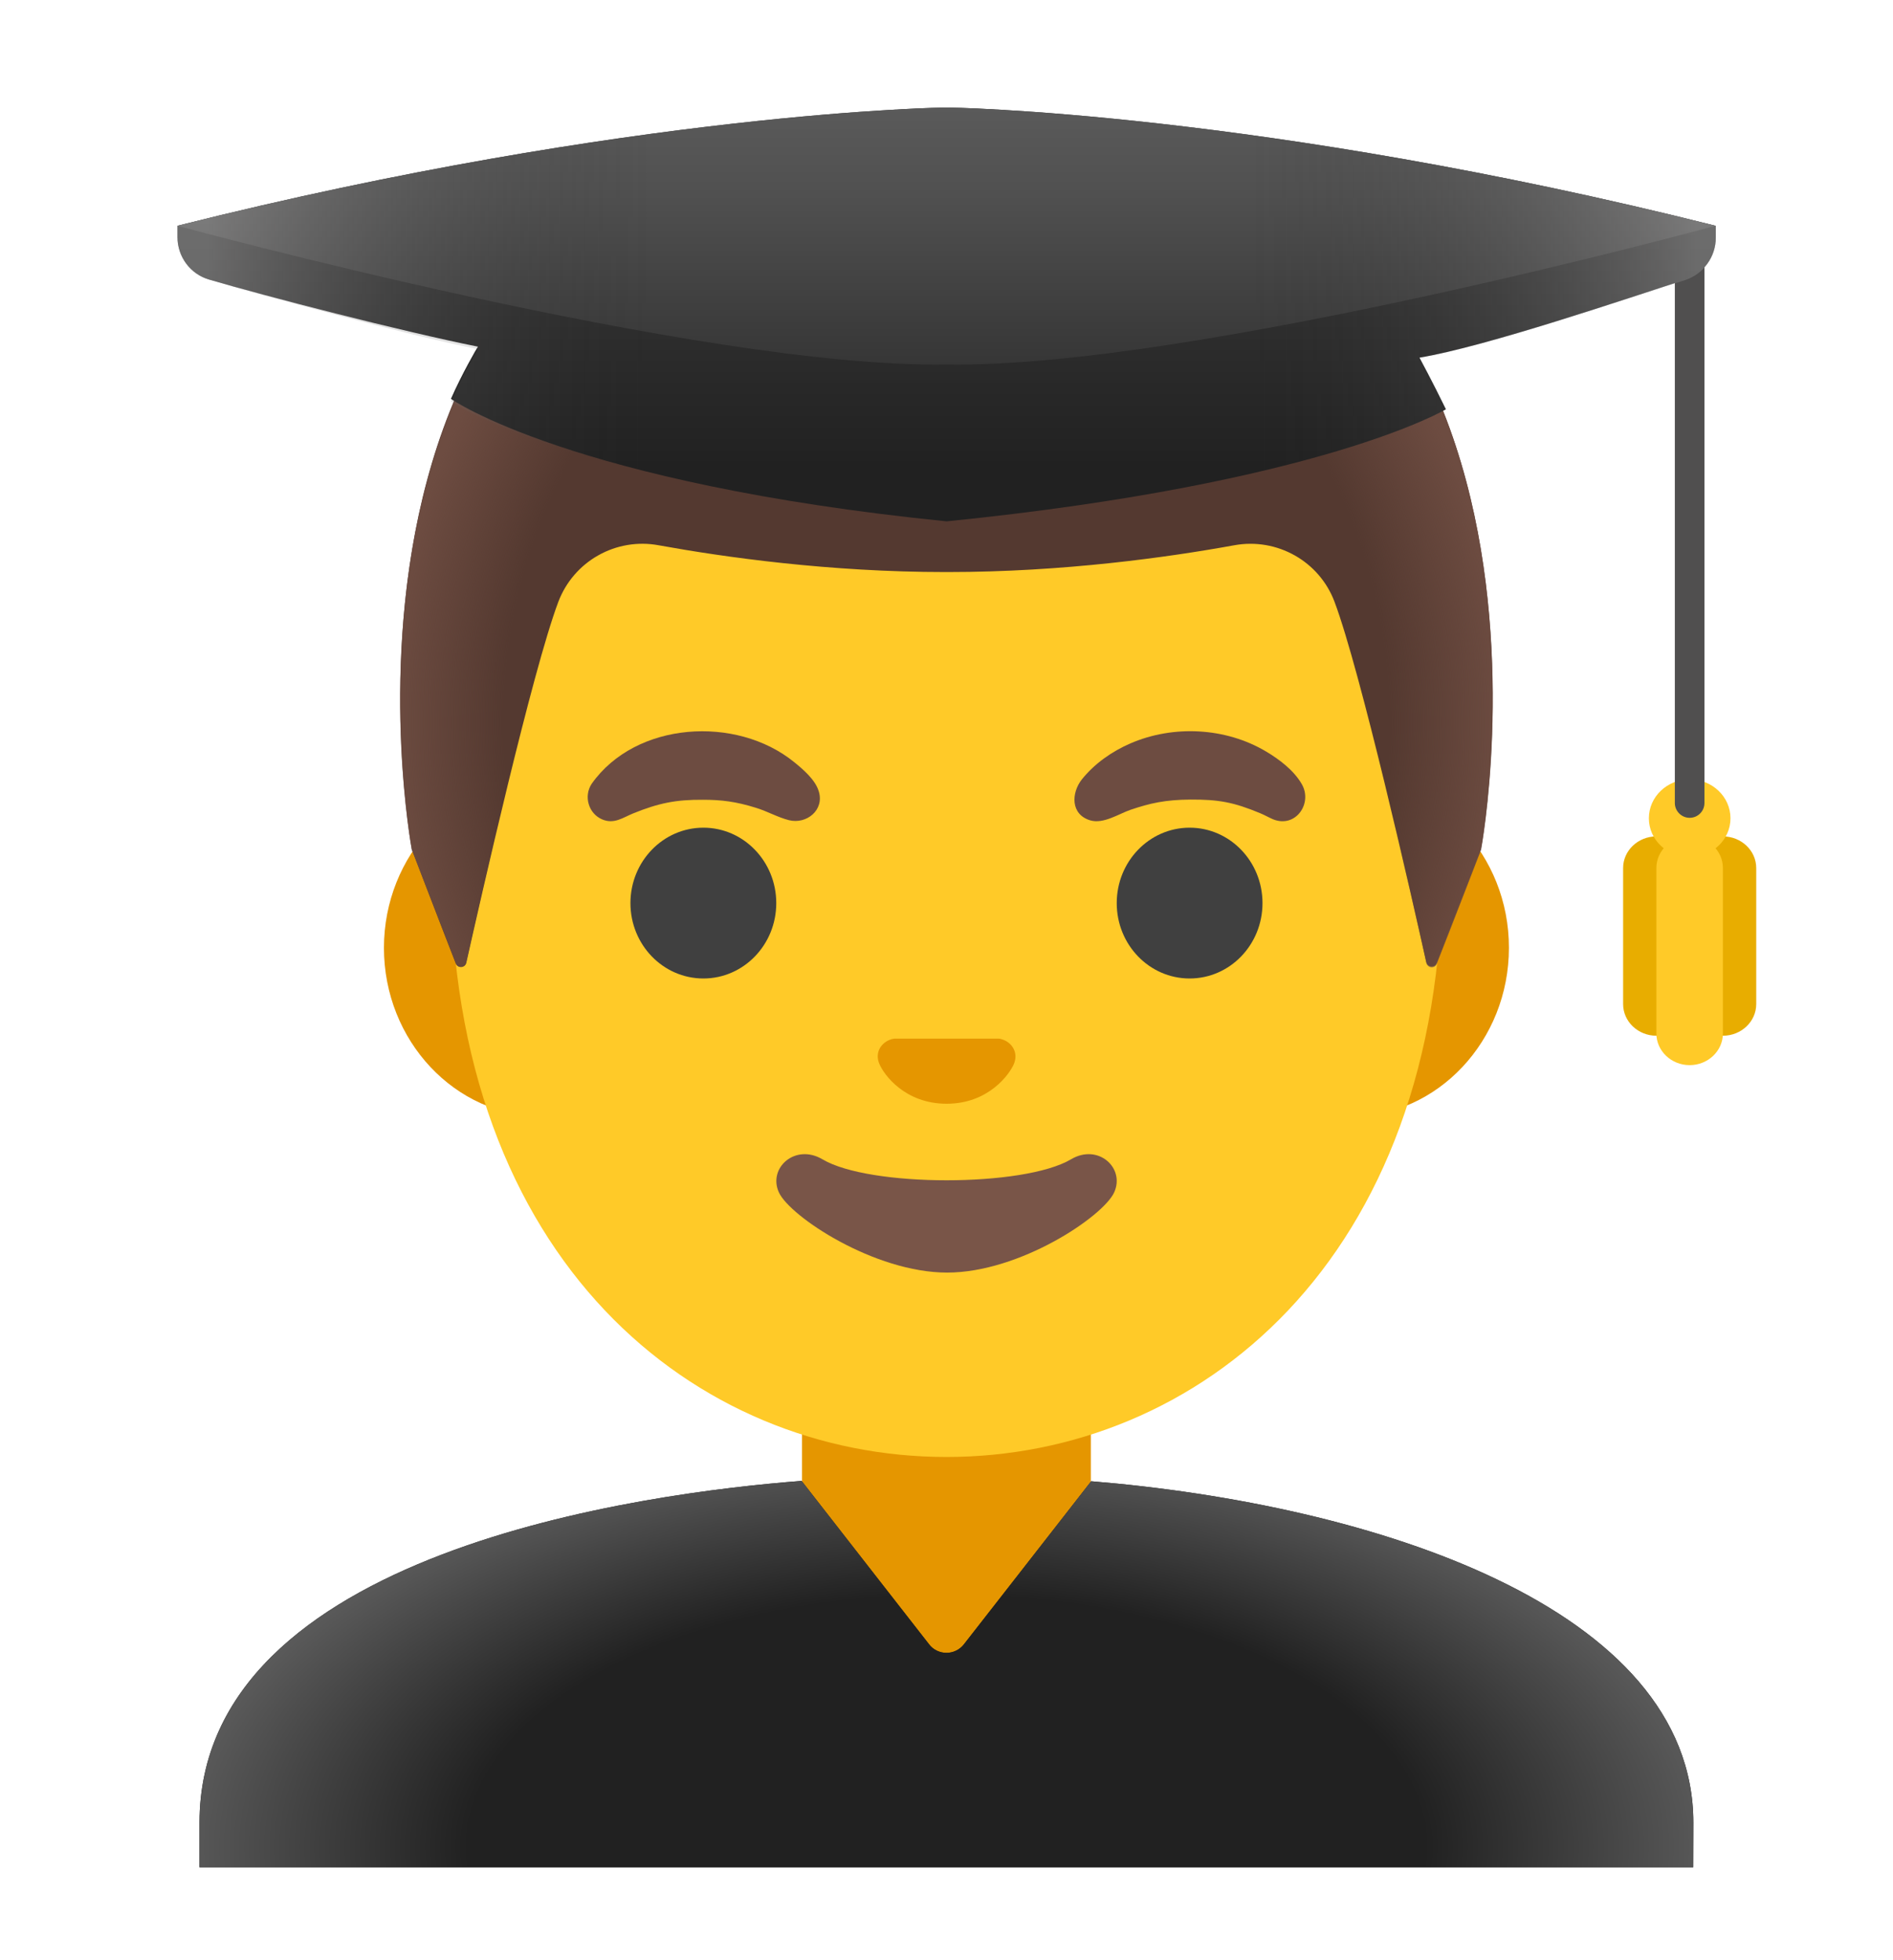 <svg width="28" height="29" viewBox="0 0 28 29" fill="none" xmlns="http://www.w3.org/2000/svg">
<path d="M16.135 19.986H11.863V24.215C11.863 25.276 12.733 26.135 13.805 26.135H14.193C15.264 26.135 16.135 25.276 16.135 24.215V19.986Z" fill="#E59600"/>
<path d="M19.978 11.527H8.022C6.733 11.527 5.679 12.652 5.679 14.023C5.679 15.397 6.733 16.519 8.022 16.519H19.976C21.265 16.519 22.319 15.395 22.319 14.023C22.321 12.652 21.267 11.527 19.978 11.527Z" fill="#E59600"/>
<path d="M14 2.917C10.194 2.917 6.667 6.988 6.667 12.846C6.667 18.674 10.301 21.555 14 21.555C17.699 21.555 21.332 18.674 21.332 12.846C21.332 6.988 17.806 2.917 14 2.917Z" fill="#FFCA28"/>
<path d="M10.404 14.476C10.999 14.476 11.482 13.977 11.482 13.361C11.482 12.745 10.999 12.245 10.404 12.245C9.808 12.245 9.325 12.745 9.325 13.361C9.325 13.977 9.808 14.476 10.404 14.476Z" fill="#404040"/>
<path d="M17.596 14.476C18.192 14.476 18.674 13.977 18.674 13.361C18.674 12.745 18.192 12.245 17.596 12.245C17 12.245 16.518 12.745 16.518 13.361C16.518 13.977 17 14.476 17.596 14.476Z" fill="#404040"/>
<path d="M14.844 15.384C14.82 15.375 14.798 15.368 14.774 15.366H13.228C13.204 15.368 13.18 15.375 13.158 15.384C13.018 15.441 12.941 15.585 13.007 15.74C13.072 15.896 13.381 16.329 14.002 16.329C14.623 16.329 14.932 15.893 14.997 15.74C15.061 15.585 14.984 15.441 14.844 15.384Z" fill="#E59600"/>
<path d="M15.842 17.151C15.144 17.565 12.86 17.565 12.165 17.151C11.764 16.913 11.355 17.278 11.521 17.641C11.685 17.998 12.932 18.827 14.009 18.827C15.085 18.827 16.316 17.998 16.48 17.641C16.645 17.278 16.242 16.913 15.842 17.151Z" fill="#795548"/>
<path d="M14.005 1.601H13.996C4.056 1.653 6.092 12.569 6.092 12.569C6.092 12.569 6.539 13.739 6.742 14.255C6.771 14.33 6.88 14.321 6.897 14.244C7.11 13.295 7.873 9.928 8.258 8.905C8.368 8.613 8.577 8.369 8.849 8.216C9.12 8.063 9.437 8.01 9.743 8.067C10.719 8.244 12.27 8.463 13.983 8.463H14.018C15.728 8.463 17.282 8.244 18.255 8.067C18.889 7.951 19.515 8.303 19.74 8.905C20.123 9.924 20.882 13.271 21.096 14.233C21.114 14.312 21.223 14.319 21.252 14.244L21.904 12.566C21.908 12.569 23.942 1.653 14.005 1.601Z" fill="#543930"/>
<path d="M21.908 12.569C21.908 12.569 23.945 1.653 14.005 1.601H13.996C13.84 1.601 13.69 1.605 13.541 1.612C13.245 1.625 12.959 1.647 12.683 1.679H12.675C12.655 1.682 12.637 1.686 12.618 1.688C4.25 2.74 6.09 12.569 6.09 12.569L6.742 14.249C6.77 14.323 6.878 14.316 6.895 14.238C7.109 13.277 7.871 9.926 8.256 8.907C8.366 8.615 8.575 8.371 8.847 8.218C9.119 8.065 9.436 8.012 9.743 8.069C10.719 8.244 12.27 8.463 13.983 8.463H14.018C15.728 8.463 17.281 8.244 18.255 8.067C18.889 7.951 19.515 8.303 19.74 8.905C20.125 9.928 20.889 13.302 21.099 14.246C21.116 14.325 21.223 14.332 21.252 14.258C21.457 13.743 21.908 12.569 21.908 12.569Z" fill="url(#paint0_radial_704_5248)"/>
<path d="M25.484 12.374C25.213 12.374 24.992 12.584 24.992 12.842V14.855C24.992 15.113 25.213 15.323 25.484 15.323C25.756 15.323 25.977 15.113 25.977 14.855V12.842C25.977 12.584 25.756 12.374 25.484 12.374Z" fill="#E8AD00"/>
<path d="M24.5 12.374C24.229 12.374 24.008 12.584 24.008 12.842V14.855C24.008 15.113 24.229 15.323 24.5 15.323C24.771 15.323 24.992 15.113 24.992 14.855V12.842C24.992 12.584 24.771 12.374 24.5 12.374Z" fill="#E8AD00"/>
<path d="M24.992 12.374C24.721 12.374 24.5 12.584 24.5 12.842V15.29C24.5 15.548 24.721 15.758 24.992 15.758C25.263 15.758 25.484 15.548 25.484 15.29V12.842C25.484 12.584 25.263 12.374 24.992 12.374Z" fill="#FFCA28"/>
<path d="M24.992 12.681C25.326 12.681 25.596 12.423 25.596 12.106C25.596 11.788 25.326 11.53 24.992 11.53C24.659 11.53 24.389 11.788 24.389 12.106C24.389 12.423 24.659 12.681 24.992 12.681Z" fill="#FFCA28"/>
<path d="M24.992 12.099C24.872 12.099 24.773 12 24.773 11.88V3.567C24.773 3.447 24.872 3.349 24.992 3.349C25.113 3.349 25.211 3.447 25.211 3.567V11.88C25.211 12.002 25.113 12.099 24.992 12.099Z" fill="#504F4F"/>
<path d="M25.375 3.34C18.631 1.645 14 1.59 14 1.59C14 1.59 9.369 1.645 2.625 3.34V3.508C2.625 3.799 2.815 4.055 3.093 4.136C3.907 4.377 5.965 4.908 7.07 5.129C7.053 5.147 6.829 5.538 6.67 5.901C6.67 5.901 8.45 7.153 14.002 7.713C19.554 7.153 21.387 6.055 21.387 6.055C21.195 5.659 20.996 5.291 20.996 5.291C21.98 5.129 24.108 4.401 24.922 4.14C25.196 4.053 25.379 3.801 25.379 3.515V3.34H25.375Z" fill="url(#paint1_linear_704_5248)"/>
<path d="M14 1.59C14 1.59 9.369 1.645 2.625 3.34C2.625 3.34 10.371 5.455 14 5.392C17.629 5.455 25.375 3.34 25.375 3.34C18.631 1.645 14 1.59 14 1.59Z" fill="url(#paint2_linear_704_5248)"/>
<path opacity="0.4" d="M25.375 3.34C18.631 1.645 14 1.59 14 1.59C14 1.59 9.369 1.645 2.625 3.34V3.508C2.625 3.799 2.815 4.055 3.093 4.136C3.907 4.377 5.965 4.943 7.07 5.166C7.07 5.166 6.86 5.508 6.67 5.939C6.67 5.939 8.45 7.153 14.002 7.715C19.554 7.155 21.387 6.057 21.387 6.057C21.195 5.661 20.996 5.293 20.996 5.293C21.98 5.131 24.108 4.403 24.922 4.143C25.196 4.055 25.379 3.804 25.379 3.517V3.34H25.375Z" fill="url(#paint3_linear_704_5248)"/>
<path d="M8.752 11.595C9.406 10.67 10.892 10.583 11.743 11.272C11.878 11.381 12.058 11.534 12.11 11.705C12.198 11.983 11.931 12.199 11.67 12.134C11.504 12.092 11.349 12.002 11.185 11.952C10.885 11.858 10.668 11.832 10.399 11.832C10.001 11.829 9.745 11.88 9.367 12.033C9.212 12.096 9.085 12.197 8.908 12.123C8.704 12.037 8.63 11.779 8.752 11.595Z" fill="#6D4C41"/>
<path d="M18.828 12.12C18.764 12.092 18.703 12.057 18.64 12.031C18.25 11.869 18.029 11.827 17.607 11.829C17.235 11.832 17.014 11.882 16.723 11.98C16.546 12.041 16.321 12.195 16.124 12.136C15.835 12.048 15.844 11.733 16.001 11.532C16.19 11.296 16.448 11.116 16.721 10.998C17.355 10.723 18.13 10.762 18.727 11.118C18.922 11.234 19.134 11.394 19.252 11.595C19.423 11.882 19.165 12.258 18.828 12.12Z" fill="#6D4C41"/>
<path d="M25.047 26.967C25.047 23.771 20.289 22.255 16.14 21.914L14.258 24.326C14.197 24.405 14.101 24.453 14 24.453C13.9 24.453 13.803 24.407 13.742 24.326L11.857 21.909C9.549 22.086 2.951 22.948 2.951 26.967V27.625H25.045L25.047 26.967Z" fill="#212121"/>
<path d="M25.047 26.967C25.047 23.771 20.289 22.255 16.14 21.914L14.258 24.326C14.197 24.405 14.101 24.453 14 24.453C13.9 24.453 13.803 24.407 13.742 24.326L11.857 21.909C9.549 22.086 2.951 22.948 2.951 26.967V27.625H25.045L25.047 26.967Z" fill="url(#paint4_radial_704_5248)"/>
<defs>
<radialGradient id="paint0_radial_704_5248" cx="0" cy="0" r="1" gradientUnits="userSpaceOnUse" gradientTransform="translate(14 10.708) scale(8.285 9.347)">
<stop offset="0.794" stop-color="#6D4C41" stop-opacity="0"/>
<stop offset="1" stop-color="#6D4C41"/>
</radialGradient>
<linearGradient id="paint1_linear_704_5248" x1="14" y1="0.642" x2="14" y2="6.908" gradientUnits="userSpaceOnUse">
<stop offset="0.003" stop-color="#424242"/>
<stop offset="0.472" stop-color="#353535"/>
<stop offset="1" stop-color="#212121"/>
</linearGradient>
<linearGradient id="paint2_linear_704_5248" x1="14" y1="0.679" x2="14" y2="7.46" gradientUnits="userSpaceOnUse">
<stop offset="0.003" stop-color="#616161"/>
<stop offset="0.324" stop-color="#505050"/>
<stop offset="0.955" stop-color="#242424"/>
<stop offset="1" stop-color="#212121"/>
</linearGradient>
<linearGradient id="paint3_linear_704_5248" x1="3.039" y1="4.653" x2="25.095" y2="4.653" gradientUnits="userSpaceOnUse">
<stop offset="0.001" stop-color="#BFBEBE"/>
<stop offset="0.3" stop-color="#212121" stop-opacity="0"/>
<stop offset="0.7" stop-color="#212121" stop-opacity="0"/>
<stop offset="1" stop-color="#BFBEBE"/>
</linearGradient>
<radialGradient id="paint4_radial_704_5248" cx="0" cy="0" r="1" gradientUnits="userSpaceOnUse" gradientTransform="translate(14 27.32) scale(11.849 6.217)">
<stop offset="0.598" stop-color="#212121"/>
<stop offset="1" stop-color="#616161"/>
</radialGradient>
</defs>
</svg>
